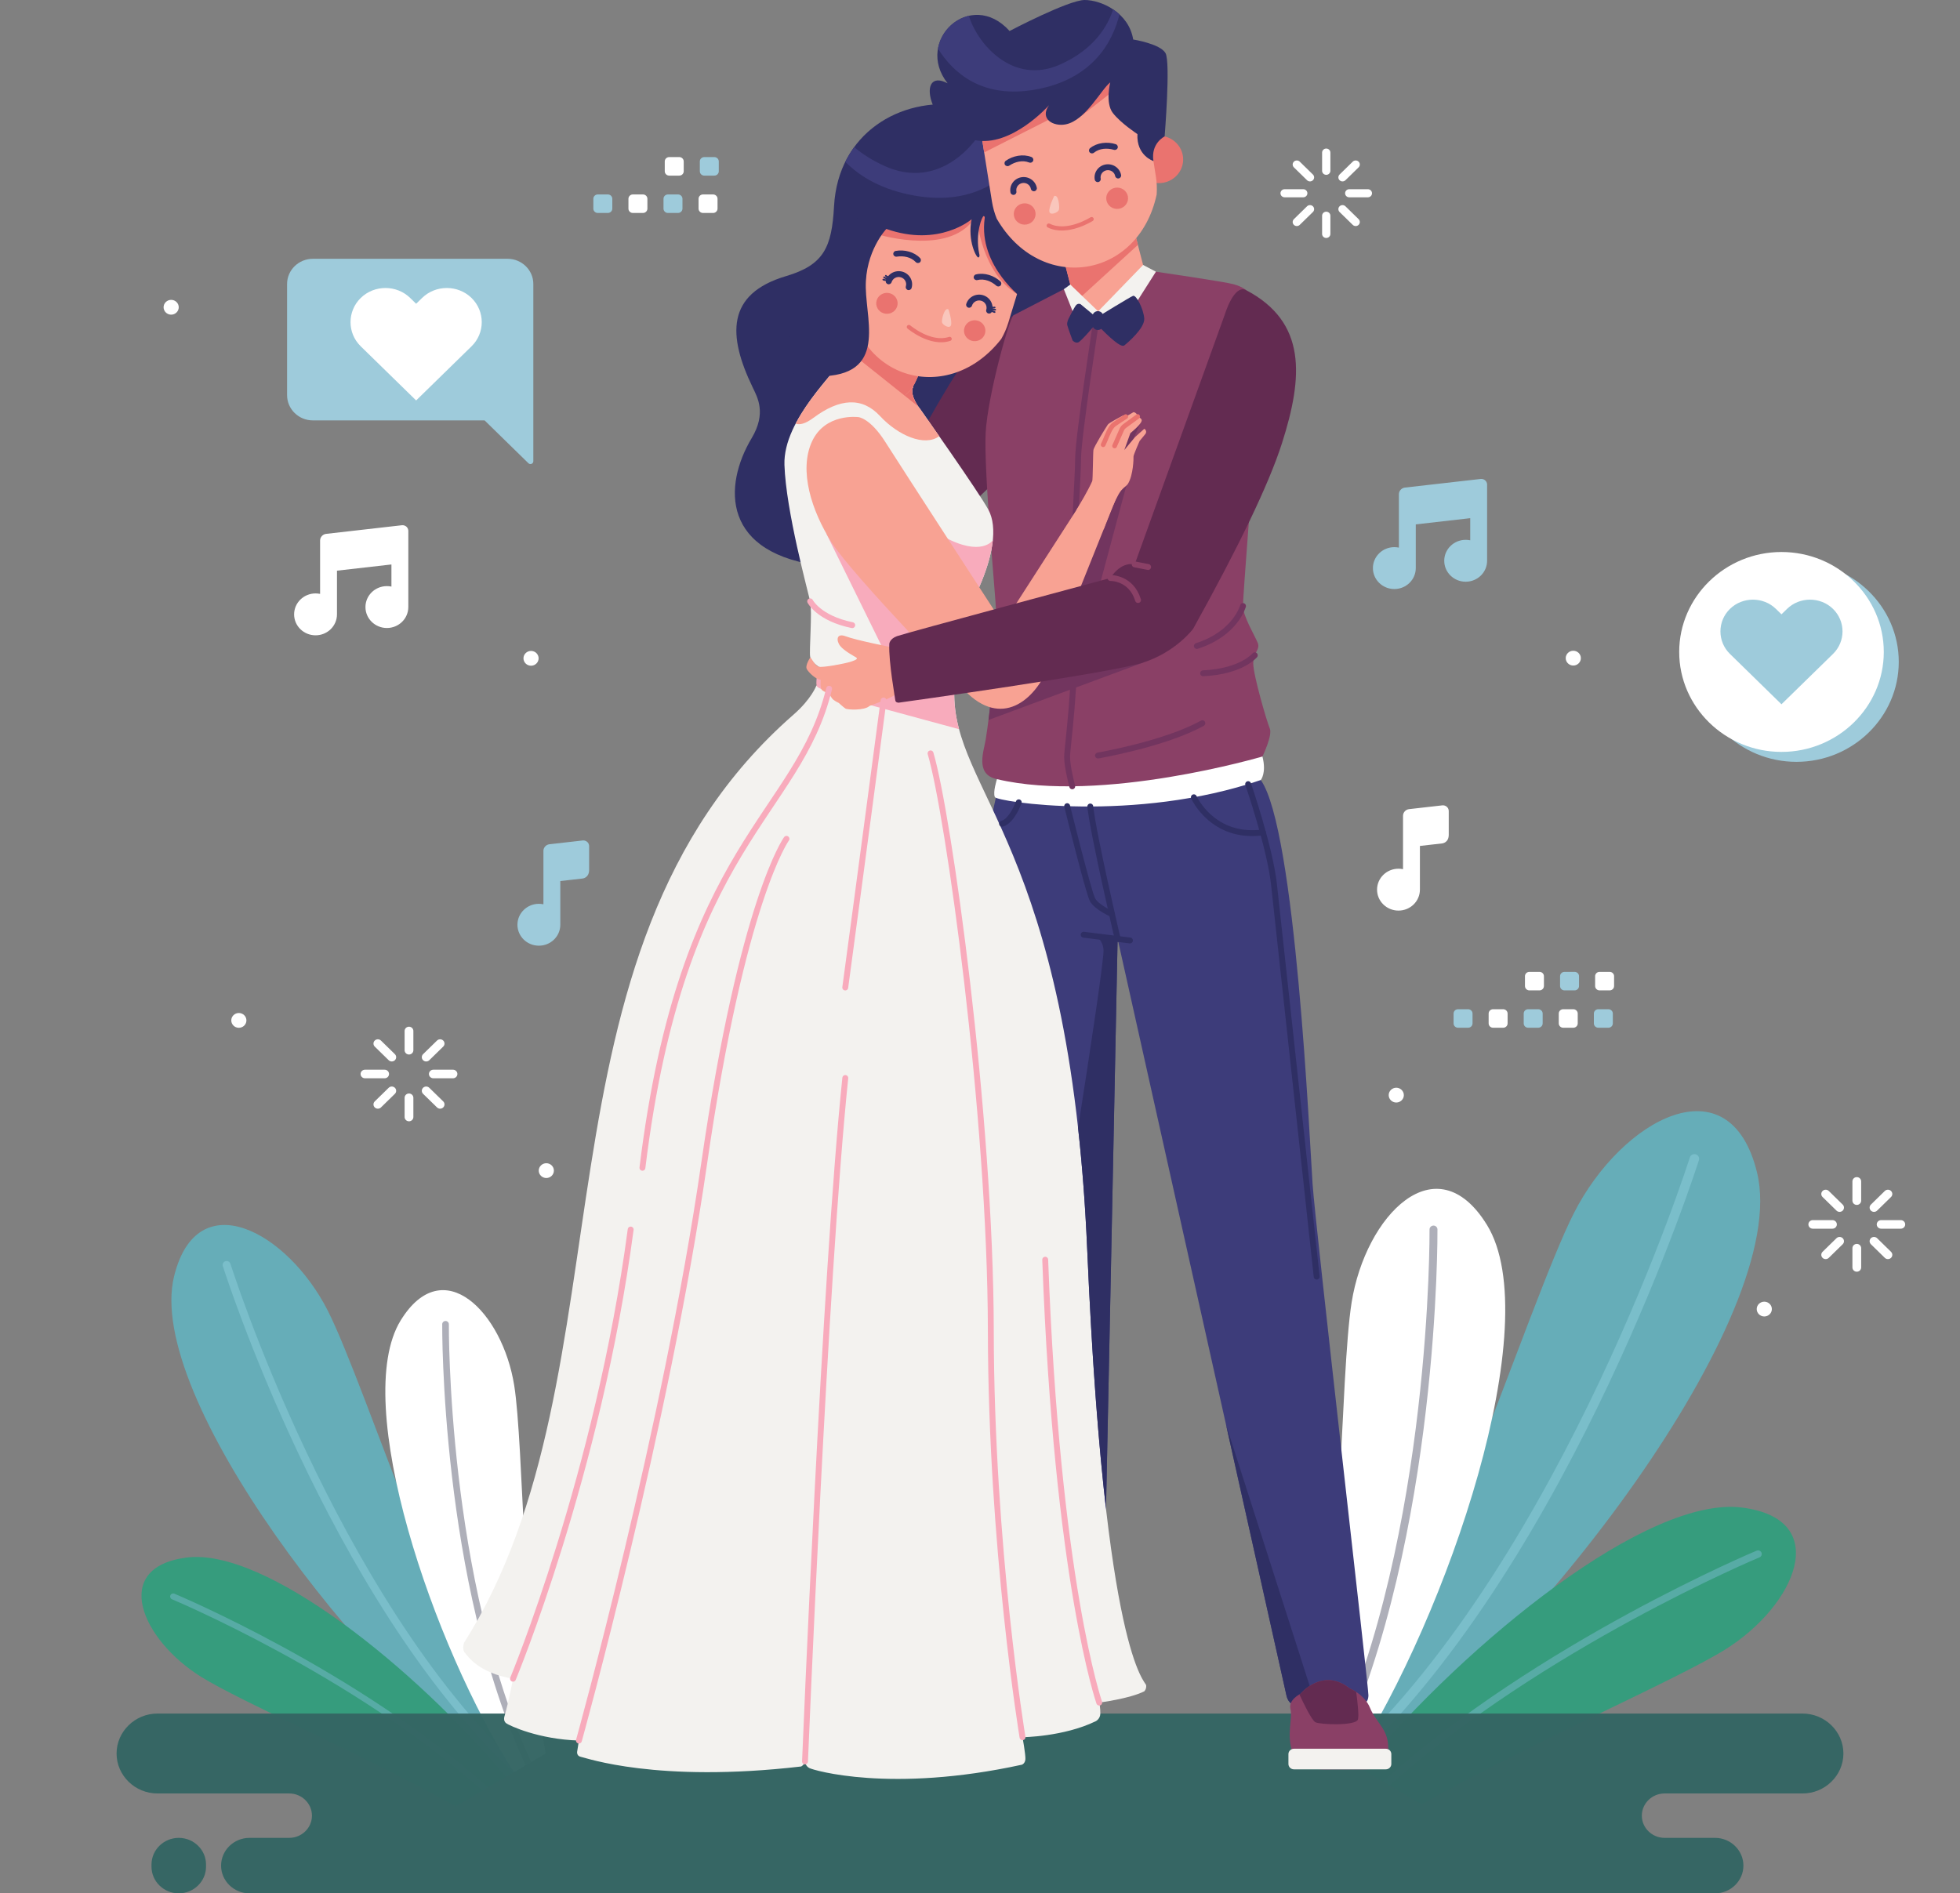 <svg width="207" height="200" viewBox="0 0 207 200" fill="none" xmlns="http://www.w3.org/2000/svg">
<rect x="0" y="0" width="207" height="200" fill="#808080" stroke="none"/>
<g clip-path="url(#clip0_3913_1022)">
<path fill-rule="evenodd" clip-rule="evenodd" d="M185.563 123.846C182.671 112.015 171.295 118.19 166.232 128.126C161.431 137.549 150.363 173.055 140.902 185.165L143.938 186.951C161.611 174.682 189.266 138.992 185.563 123.846Z" fill="#66ADB8"/>
<path fill-rule="evenodd" clip-rule="evenodd" d="M142.823 186.295C166.204 164.321 179.381 122.688 179.426 122.547C179.509 122.289 179.362 122.015 179.098 121.933C178.834 121.853 178.552 121.997 178.47 122.254C178.424 122.396 165.234 164.077 141.945 185.778L142.823 186.295Z" fill="#7ABECA"/>
<path fill-rule="evenodd" clip-rule="evenodd" d="M157.039 129.387C151.676 120.679 144.212 128.406 142.749 137.571C141.536 145.168 141.663 169.821 138.773 183.911L142.776 186.266C152.982 170.448 163.37 139.668 157.039 129.387Z" fill="white"/>
<path fill-rule="evenodd" clip-rule="evenodd" d="M141.313 185.405C152.053 162.208 151.814 129.986 151.813 129.87C151.813 129.644 151.625 129.461 151.394 129.461C151.162 129.462 150.976 129.647 150.976 129.872C150.976 129.989 151.215 162.003 140.602 184.988L141.313 185.405Z" fill="#AEAFB9"/>
<path fill-rule="evenodd" clip-rule="evenodd" d="M183.984 159.248C193.623 160.479 189.642 169.617 182.157 174.271C177.093 177.419 161.732 184.072 150.131 190.594L143.777 186.856C155.078 173.314 174.022 157.975 183.984 159.248Z" fill="#369C7D"/>
<path fill-rule="evenodd" clip-rule="evenodd" d="M146.047 188.191C162.525 173.423 185.425 163.841 185.517 163.803C185.715 163.719 185.946 163.808 186.032 164.003C186.117 164.196 186.026 164.421 185.828 164.505C185.737 164.543 163.076 174.025 146.737 188.598L146.047 188.191Z" fill="#57ABA5"/>
<path fill-rule="evenodd" clip-rule="evenodd" d="M18.384 134.826C20.811 124.901 30.355 130.081 34.603 138.418C38.63 146.323 47.915 176.111 55.853 186.27L53.306 187.769C38.479 177.475 15.278 147.533 18.384 134.826Z" fill="#66ADB8"/>
<path fill-rule="evenodd" clip-rule="evenodd" d="M54.242 187.219C34.628 168.784 23.573 133.857 23.535 133.738C23.465 133.522 23.589 133.291 23.811 133.223C24.032 133.155 24.268 133.276 24.337 133.492C24.375 133.611 35.441 168.579 54.979 186.785L54.242 187.219Z" fill="#7ABECA"/>
<path fill-rule="evenodd" clip-rule="evenodd" d="M42.317 139.477C46.816 132.17 53.079 138.653 54.306 146.343C55.324 152.715 55.217 173.397 57.642 185.219L54.284 187.194C45.722 173.924 37.006 148.102 42.317 139.477Z" fill="white"/>
<path fill-rule="evenodd" clip-rule="evenodd" d="M55.513 186.473C46.503 167.011 46.703 139.979 46.703 139.881C46.704 139.691 46.862 139.537 47.056 139.538C47.25 139.539 47.407 139.693 47.406 139.883C47.406 139.98 47.206 166.839 56.11 186.122L55.513 186.473Z" fill="#AEAFB9"/>
<path fill-rule="evenodd" clip-rule="evenodd" d="M19.712 164.528C11.626 165.561 14.965 173.227 21.245 177.131C25.493 179.772 38.38 185.355 48.113 190.825L53.444 187.69C43.962 176.328 28.07 163.46 19.712 164.528Z" fill="#369C7D"/>
<path fill-rule="evenodd" clip-rule="evenodd" d="M51.541 188.809C37.717 176.419 18.504 168.381 18.427 168.349C18.261 168.278 18.068 168.353 17.996 168.515C17.924 168.678 18 168.867 18.166 168.937C18.243 168.97 37.254 176.925 50.962 189.149L51.541 188.809Z" fill="#57ABA5"/>
<path fill-rule="evenodd" clip-rule="evenodd" d="M18.88 200C20.464 200 21.759 198.734 21.759 197.186V196.951C21.759 195.404 20.463 194.138 18.88 194.138C17.297 194.138 16.001 195.404 16.001 196.951V197.186C16.001 198.734 17.296 200 18.88 200ZM16.631 181.007H190.367C192.741 181.007 194.686 182.906 194.686 185.228C194.686 187.548 192.742 189.448 190.367 189.448H175.796C174.477 189.448 173.397 190.504 173.397 191.793C173.397 193.082 174.477 194.138 175.796 194.138H181.127C182.776 194.138 184.126 195.458 184.126 197.069C184.126 198.68 182.777 200 181.127 200H26.348C24.698 200 23.349 198.681 23.349 197.069C23.349 195.457 24.699 194.138 26.348 194.138H30.547C31.866 194.138 32.946 193.082 32.946 191.793C32.946 190.503 31.866 189.448 30.547 189.448H16.631C14.256 189.448 12.312 187.549 12.312 185.228C12.312 182.906 14.257 181.007 16.631 181.007Z" fill="#356664" fill-opacity="0.974"/>
<path fill-rule="evenodd" clip-rule="evenodd" d="M88.085 21.782C87.847 26.12 87.02 27.981 83.022 29.165C76.666 31.048 76.863 35.474 79.492 40.92C80.009 41.992 80.957 43.652 79.384 46.285C76.388 51.302 76.127 58.607 87.15 59.82C98.173 61.035 98.018 50.413 98.018 50.413L98.561 48.061C98.561 48.061 105.936 45.634 103.063 37.061C100.191 28.488 104.538 33.723 104.538 33.723L105.535 36.065C105.535 36.065 114.322 34.006 114.32 28.943C114.308 6.409 88.931 6.354 88.085 21.782Z" fill="#2F2F64"/>
<path fill-rule="evenodd" clip-rule="evenodd" d="M107.051 33.291C107.051 33.291 103.023 36.498 101.101 39.302C99.179 42.106 94.211 51.361 94.211 51.361L95.686 56.444L98.558 57.127L105.699 50.299L107.051 33.291Z" fill="#632B51"/>
<path fill-rule="evenodd" clip-rule="evenodd" d="M105.177 84.27C105.177 84.27 103.496 91.196 103.496 97.568C103.496 103.941 108.775 179.352 108.775 179.352C108.775 179.352 108.795 180.016 109.358 180.016C109.92 180.016 113.821 180.149 115.897 180.016C115.897 180.016 116.286 179.864 116.363 179.314C116.44 178.764 118.033 99.162 118.033 99.162L135.887 179.2C135.887 179.2 136.101 179.996 136.586 179.996C137.071 179.996 143.902 179.996 143.902 179.996C143.902 179.996 144.504 179.978 144.523 179.086C144.543 178.195 138.934 129.621 138.624 125.069C138.313 120.518 136.838 87.518 133.151 82.396C129.463 77.274 105.177 84.27 105.177 84.27Z" fill="#3D3C7A"/>
<path fill-rule="evenodd" clip-rule="evenodd" d="M129.488 150.505L135.889 179.2C135.889 179.2 136.103 179.996 136.588 179.996H138.929L129.488 150.505Z" fill="#2F2F64"/>
<path fill-rule="evenodd" clip-rule="evenodd" d="M105.291 82.304C105.291 82.304 104.837 83.704 105.07 84.198C105.304 84.691 119.877 86.948 133.152 82.396C133.152 82.396 133.779 81.673 133.329 79.911C132.88 78.147 112.775 78.375 112.775 78.375L105.291 82.304Z" fill="white"/>
<path fill-rule="evenodd" clip-rule="evenodd" d="M105.291 82.303C116.349 84.924 133.329 79.911 133.329 79.911C133.329 79.911 134.416 77.672 134.105 76.952C133.794 76.231 132.358 71.3 132.358 70.086C132.358 68.872 133.134 68.644 132.824 67.886C132.513 67.126 131.272 65.079 131.272 64.016C131.272 62.954 132.358 49.147 132.358 49.147C127.546 43.077 131.583 30.636 131.583 30.636C131.583 30.636 131.234 30.294 130.301 30.028C129.37 29.762 122.077 28.7 122.077 28.7L112.354 30.55C112.354 30.55 107.478 33.064 107.052 33.291C106.625 33.518 104.334 41.712 104.102 45.657C103.869 49.602 105.187 63.486 105.187 64.396C105.187 65.307 104.334 66.141 104.489 66.597C104.644 67.051 104.955 67.507 105.11 68.038C105.265 68.569 104.569 75.256 104.101 78.128C103.902 79.353 102.993 81.725 105.16 82.272C105.202 82.282 105.246 82.293 105.291 82.303Z" fill="#8A4066"/>
<path fill-rule="evenodd" clip-rule="evenodd" d="M104.943 71.145C104.802 72.668 104.599 74.498 104.398 76.051L120.731 69.989L121.329 66.152L105.725 68.352L104.943 71.145Z" fill="#72355F"/>
<path fill-rule="evenodd" clip-rule="evenodd" d="M118.636 45.062L120.437 44.725L119.451 46.902L118.96 51.294L115.9 62.701L111.863 64.598L118.636 45.062Z" fill="#72355F"/>
<path fill-rule="evenodd" clip-rule="evenodd" d="M86.213 72.436C86.213 72.436 85.696 73.838 83.805 75.489C54.921 100.725 67.169 144.882 49.005 173.536C49.005 173.536 48.774 174.221 49.082 174.571C49.39 174.921 50.503 176.714 54.181 177.327C54.181 177.327 53.758 179.631 53.279 181.295C53.279 181.295 53.108 181.784 53.469 182.037C53.83 182.29 56.87 183.726 61.142 183.858L60.953 185.036C60.953 185.036 60.877 185.501 61.366 185.585C61.855 185.668 69.355 188.372 84.611 186.598C84.611 186.598 84.925 186.456 85.019 186.065C85.019 186.065 85.038 186.533 85.471 186.762C85.904 186.992 94.056 189.438 107.93 186.408C107.93 186.408 108.266 186.291 108.295 185.824C108.324 185.357 107.991 183.506 107.991 183.506C107.991 183.506 112.344 183.466 115.738 181.809C115.738 181.809 116.2 181.572 116.21 181.006C116.222 180.44 116.094 179.846 116.094 179.846C116.094 179.846 119.293 179.442 120.847 178.659C120.847 178.659 121.095 178.442 121.05 178.023C121.006 177.604 116.678 174.97 114.825 132.006C112.973 89.042 100.506 83.699 100.785 72.948L100.025 71.788L87.941 71.703L86.213 72.436Z" fill="#F3F2EF"/>
<path fill-rule="evenodd" clip-rule="evenodd" d="M101.287 77.026C100.932 75.695 100.746 74.369 100.782 72.948L100.022 71.788L93.42 71.742L91.133 74.269L101.287 77.026Z" fill="#F8ABBC"/>
<path fill-rule="evenodd" clip-rule="evenodd" d="M86.457 70.425C86.457 70.425 86.127 71.867 86.244 72.436C86.36 73.004 91.716 74.37 96.025 74.219C100.333 74.067 100.158 73.441 100.216 73.175C100.275 72.91 100.236 71.335 100.236 71.335L86.457 70.425Z" fill="#F8ABBC"/>
<path fill-rule="evenodd" clip-rule="evenodd" d="M89.199 37.603C88.463 39.206 82.692 44.251 82.847 49.107C83.002 53.962 85.331 62.459 85.563 63.521C85.797 64.583 85.447 68.794 85.563 69.363C85.68 69.931 86.456 70.425 86.456 70.425C92.977 72.473 100.235 71.335 100.235 71.335C100.235 71.335 100.817 70.994 100.778 70.16C100.74 69.325 101.089 66.972 103.03 62.876C104.971 58.779 105.359 55.669 104.396 53.86C103.433 52.051 97.169 43.189 97.169 43.189C97.169 43.189 96.011 41.8 96.439 40.87L89.199 37.603Z" fill="#F3F2EF"/>
<path fill-rule="evenodd" clip-rule="evenodd" d="M102.955 63.035L103.03 62.877C104.097 60.622 104.695 58.666 104.857 57.062C104.85 57.073 103.676 58.88 99.652 56.687C95.615 54.487 90.084 56.744 90.084 56.744L87.258 56.341L94.018 70.084C94.018 70.084 99.866 68.124 99.866 67.669C99.866 67.463 101.34 65.321 102.955 63.035Z" fill="#F8ABBC"/>
<path fill-rule="evenodd" clip-rule="evenodd" d="M89.199 37.603C88.686 38.721 85.725 41.512 84.031 44.745C84.428 44.903 85.022 44.796 85.912 44.134C88.668 42.085 91.035 41.896 92.937 43.944C94.839 45.993 97.65 47.223 99.194 46.077C98.046 44.429 97.169 43.188 97.169 43.188C97.169 43.188 96.011 41.8 96.439 40.87L89.199 37.603Z" fill="#F8A293"/>
<path fill-rule="evenodd" clip-rule="evenodd" d="M96.985 42.944C96.677 42.505 96.12 41.562 96.438 40.87L91.707 38.736L96.985 42.944Z" fill="#EA736F"/>
<path d="M115.804 33.681C115.804 33.681 113.863 46.199 113.863 48.4C113.863 50.599 113.242 57.731 113.475 65.013C113.708 72.297 112.699 78.898 112.699 79.959C112.699 81.022 113.242 83.06 113.242 83.06" stroke="#72355F" stroke-width="0.622" stroke-miterlimit="2.613" stroke-linecap="round" stroke-linejoin="round"/>
<path fill-rule="evenodd" clip-rule="evenodd" d="M113.684 53.87C114.151 53.077 114.87 51.894 115.354 50.818C115.42 50.672 115.429 47.881 115.48 47.532C115.529 47.183 116.872 45.028 117.01 44.838C117.15 44.647 118.481 43.965 118.584 43.898C118.685 43.83 118.891 44.011 118.891 44.011C118.891 44.011 119.646 43.584 119.694 43.546C119.74 43.509 120.103 43.618 120.146 43.998C120.146 43.998 120.492 44.142 120.568 44.331C120.644 44.521 120.389 44.908 119.379 45.761L118.739 47.54C118.739 47.54 119.789 46.261 119.889 46.156C119.988 46.051 120.786 45.367 120.834 45.31C120.884 45.254 121.196 45.565 120.96 45.849C120.724 46.133 120.352 46.588 120.352 46.588C120.352 46.588 119.699 48.075 119.712 48.222C119.725 48.37 119.701 50.198 119.111 51.127C118.997 51.305 118.652 51.516 118.411 51.807C117.715 52.65 116.559 55.918 116.559 55.918L113.684 53.87Z" fill="#F8A293"/>
<path d="M118.893 44.01C118.893 44.01 117.807 44.715 117.65 44.835C117.568 44.899 117.463 45.005 117.349 45.175C117.016 45.672 116.79 46.412 116.508 46.976" stroke="#EA736F" stroke-width="0.498" stroke-miterlimit="2.613" stroke-linecap="round" stroke-linejoin="round"/>
<path d="M120.148 43.998L118.82 44.969C118.82 44.969 118.587 45.136 118.501 45.315C118.414 45.494 117.715 47.106 117.715 47.106" stroke="#EA736F" stroke-width="0.498" stroke-miterlimit="2.613" stroke-linecap="round" stroke-linejoin="round"/>
<path fill-rule="evenodd" clip-rule="evenodd" d="M101.902 72.963C101.902 72.963 90.025 60.749 87.851 57.335C85.678 53.921 84.358 49.673 85.756 46.638C87.153 43.603 90.646 44.059 90.646 44.059C90.646 44.059 91.888 44.134 93.518 46.714C95.148 49.293 105.938 65.908 105.938 65.908L115.255 51.427L117.958 52.428L110.809 70.267C109.281 74.081 105.729 76.915 101.902 72.963Z" fill="#F8A293"/>
<path fill-rule="evenodd" clip-rule="evenodd" d="M97.573 28.89C95.573 28.012 93.202 28.894 92.304 30.849L89.406 37.157C88.508 39.112 89.41 41.43 91.41 42.307C93.411 43.185 95.782 42.304 96.68 40.348L99.578 34.04C100.476 32.085 99.574 29.767 97.573 28.89Z" fill="#F8A293"/>
<path fill-rule="evenodd" clip-rule="evenodd" d="M91.069 33.536L89.492 36.969L95.537 41.79C96.016 41.417 96.413 40.93 96.68 40.349L99.332 34.574C96.503 33.528 92.317 32.243 92.317 32.243L91.069 33.536Z" fill="#EA736F"/>
<path fill-rule="evenodd" clip-rule="evenodd" d="M114.183 18.618C112.058 19.144 110.759 21.274 111.298 23.351L113.035 30.055C113.572 32.132 115.752 33.401 117.878 32.875C120.003 32.349 121.302 30.219 120.764 28.142L119.027 21.438C118.488 19.361 116.309 18.091 114.183 18.618Z" fill="#F8A293"/>
<path fill-rule="evenodd" clip-rule="evenodd" d="M111.66 24.745L113.037 30.055C113.192 30.656 113.486 31.189 113.875 31.631L120.177 25.868L119.935 24.934L113.028 23.638C113.028 23.638 112.43 24.118 111.66 24.745Z" fill="#EA736F"/>
<path fill-rule="evenodd" clip-rule="evenodd" d="M102.944 16.303C98.411 14.98 93.594 17.523 92.241 21.953L90.436 27.859L90.003 29.28C89.817 29.887 89.706 30.5 89.664 31.11C90.307 40.076 100.178 42.956 105.745 35.802C106.051 35.271 106.303 34.698 106.489 34.09L106.923 32.669L108.727 26.763C110.081 22.333 107.479 17.626 102.944 16.303Z" fill="#F8A293"/>
<path fill-rule="evenodd" clip-rule="evenodd" d="M107.414 31.057L108.726 26.763C108.788 26.56 108.842 26.356 108.887 26.152C107.405 23.796 105.4 20.991 104.702 20.921C103.55 20.805 95.399 20.312 94.661 20.502C93.924 20.691 92.41 24.675 92.41 24.675C92.41 24.675 99.57 26.98 102.55 23.533L103.2 23.309C103.2 23.309 103.71 28.828 107.414 31.057Z" fill="#EA736F"/>
<path fill-rule="evenodd" clip-rule="evenodd" d="M103.284 33.882C102.689 33.696 102.052 34.018 101.863 34.599C101.672 35.18 102.001 35.803 102.596 35.989C103.191 36.174 103.827 35.853 104.017 35.271C104.207 34.69 103.879 34.068 103.284 33.882Z" fill="#EA736F"/>
<path fill-rule="evenodd" clip-rule="evenodd" d="M94.015 30.989C93.419 30.804 92.783 31.124 92.593 31.706C92.403 32.288 92.731 32.909 93.326 33.096C93.921 33.281 94.558 32.96 94.748 32.379C94.938 31.797 94.61 31.175 94.015 30.989Z" fill="#EA736F"/>
<path fill-rule="evenodd" clip-rule="evenodd" d="M94.709 27.111C94.538 27.14 94.375 27.028 94.345 26.862C94.315 26.695 94.429 26.535 94.599 26.506C95.497 26.341 96.552 26.599 97.178 27.27C97.295 27.394 97.286 27.59 97.159 27.704C97.031 27.818 96.831 27.81 96.714 27.685C96.21 27.146 95.418 27.002 94.709 27.111Z" fill="#2F2F64"/>
<path fill-rule="evenodd" clip-rule="evenodd" d="M104.161 32.727C104.221 32.531 104.199 32.321 104.099 32.141C104 31.961 103.832 31.828 103.632 31.769C103.431 31.711 103.217 31.733 103.033 31.83C102.849 31.927 102.712 32.09 102.652 32.287C102.603 32.45 102.427 32.542 102.26 32.494C102.094 32.446 101.999 32.274 102.048 32.11C102.156 31.758 102.402 31.463 102.734 31.288C103.065 31.113 103.451 31.074 103.812 31.179C104.174 31.285 104.475 31.524 104.654 31.848C104.746 32.015 104.802 32.196 104.819 32.38C104.856 32.4 104.93 32.428 105.014 32.398C105.06 32.381 105.112 32.405 105.129 32.45C105.148 32.496 105.124 32.546 105.077 32.563C104.982 32.599 104.893 32.59 104.823 32.57V32.577C104.891 32.614 104.984 32.643 105.095 32.626C105.144 32.62 105.19 32.653 105.197 32.7C105.205 32.749 105.171 32.793 105.121 32.801C104.998 32.819 104.889 32.796 104.8 32.76V32.762C104.866 32.814 104.953 32.859 105.06 32.877C105.109 32.885 105.142 32.931 105.133 32.979C105.125 33.027 105.078 33.059 105.029 33.051C104.918 33.032 104.827 32.992 104.75 32.943C104.685 33.081 104.525 33.155 104.373 33.11C104.206 33.061 104.111 32.889 104.161 32.727Z" fill="#2F2F64"/>
<path fill-rule="evenodd" clip-rule="evenodd" d="M108.109 31.636C108.109 31.636 103.295 28.147 103.994 23.063C103.994 23.063 104.043 22.846 103.887 22.827C103.732 22.807 102.977 24.635 103.412 26.781C103.412 26.781 103.528 27.122 103.334 27.198C103.14 27.274 102.15 25.434 102.616 23.159C102.616 23.159 99.179 26.148 93.61 24.183C93.61 24.183 91.36 26.535 91.437 30.404C91.514 34.274 93.766 40.116 85.693 39.736C77.62 39.357 87.555 31.012 87.555 31.012C87.555 31.012 92.679 17.204 93.222 16.901C93.766 16.597 101.206 14.136 101.206 14.136L106.497 15.99L110.922 23.197L108.109 31.636Z" fill="#2F2F64"/>
<path fill-rule="evenodd" clip-rule="evenodd" d="M105.224 30.179C104.69 29.707 103.947 29.403 103.224 29.583C103.056 29.625 102.884 29.525 102.842 29.361C102.799 29.198 102.901 29.03 103.068 28.988C103.968 28.763 104.995 29.112 105.653 29.73C105.779 29.847 105.786 30.041 105.667 30.165C105.548 30.288 105.35 30.294 105.224 30.179Z" fill="#2F2F64"/>
<path fill-rule="evenodd" clip-rule="evenodd" d="M108.554 15.608C108.433 14.925 108.171 14.286 107.803 13.722C106.797 12.971 105.721 12.381 104.611 11.944C103.369 15.375 99.111 20.076 93.476 17.557C92.153 16.965 91.081 16.274 90.212 15.54C89.861 16.02 89.547 16.537 89.273 17.089C90.871 18.706 93.19 20.061 96.557 20.657C103.094 21.814 106.676 18.601 108.554 15.608Z" fill="#3D3C7A"/>
<path fill-rule="evenodd" clip-rule="evenodd" d="M94.161 29.809C94.221 29.613 94.357 29.45 94.541 29.352C94.725 29.255 94.94 29.234 95.14 29.292C95.341 29.351 95.508 29.484 95.608 29.664C95.707 29.844 95.729 30.054 95.669 30.25C95.619 30.412 95.715 30.584 95.881 30.633C96.048 30.681 96.224 30.589 96.274 30.425C96.381 30.073 96.341 29.695 96.162 29.371C95.984 29.046 95.682 28.807 95.321 28.702C94.96 28.596 94.572 28.636 94.241 28.81C94.071 28.9 93.923 29.022 93.805 29.167C93.763 29.164 93.685 29.148 93.632 29.078C93.603 29.038 93.546 29.03 93.506 29.059C93.466 29.087 93.457 29.143 93.487 29.182C93.547 29.262 93.626 29.303 93.695 29.323L93.692 29.329C93.614 29.323 93.52 29.298 93.436 29.225C93.4 29.193 93.342 29.197 93.309 29.232C93.275 29.268 93.279 29.324 93.316 29.356C93.409 29.438 93.514 29.478 93.607 29.494L93.607 29.496C93.522 29.504 93.425 29.495 93.326 29.453C93.28 29.434 93.226 29.454 93.207 29.499C93.187 29.544 93.208 29.596 93.254 29.615C93.356 29.659 93.456 29.675 93.547 29.675C93.523 29.825 93.616 29.972 93.769 30.017C93.935 30.065 94.111 29.973 94.161 29.809Z" fill="#2F2F64"/>
<path fill-rule="evenodd" clip-rule="evenodd" d="M100.179 32.696C100.179 32.696 100.568 33.896 100.442 34.339C100.316 34.782 99.561 34.339 99.49 34.055C99.419 33.77 99.763 32.375 100.179 32.696Z" fill="#F9C6BC"/>
<path fill-rule="evenodd" clip-rule="evenodd" d="M95.843 34.704C95.749 34.625 95.739 34.487 95.82 34.395C95.901 34.304 96.043 34.294 96.136 34.373C96.143 34.378 98.317 36.225 100.222 35.588C100.339 35.548 100.467 35.61 100.506 35.724C100.546 35.839 100.483 35.962 100.366 36.002C98.217 36.721 95.85 34.71 95.843 34.704Z" fill="#EA736F"/>
<path fill-rule="evenodd" clip-rule="evenodd" d="M122.341 14.342C122.405 14.341 122.469 14.341 122.532 14.345H122.534C123.698 14.405 124.708 15.242 124.917 16.414C125.159 17.774 124.227 19.07 122.835 19.306C121.442 19.543 120.117 18.633 119.874 17.272C119.734 16.481 119.989 15.712 120.502 15.161C120.553 15.9 120.814 16.786 121.782 16.732L121.528 15.311C121.426 14.736 121.934 14.387 122.341 14.342Z" fill="#EA736F"/>
<path fill-rule="evenodd" clip-rule="evenodd" d="M110.86 3.803C115.622 3.083 120.121 6.302 120.858 10.956L121.84 17.16L122.076 18.652C122.178 19.291 122.201 19.925 122.158 20.545C120.237 29.504 109.867 31.072 105.266 23.098C105.032 22.521 104.86 21.909 104.759 21.27L104.522 19.777L103.541 13.574C102.804 8.92 106.097 4.523 110.86 3.803Z" fill="#F8A293"/>
<path fill-rule="evenodd" clip-rule="evenodd" d="M111.849 3.71C113.923 3.628 115.899 4.278 117.477 5.443L118.224 10.184L117.525 9.653L114.178 12.26L110.702 12.675L103.941 16.102L103.541 13.573C103.147 11.092 103.901 8.681 105.414 6.865C107.606 5.777 109.898 4.657 111.849 3.71Z" fill="#EA736F"/>
<path fill-rule="evenodd" clip-rule="evenodd" d="M108.021 21.495C108.648 21.388 109.245 21.798 109.354 22.411C109.463 23.024 109.043 23.607 108.417 23.713C107.79 23.821 107.194 23.411 107.084 22.798C106.975 22.185 107.394 21.602 108.021 21.495Z" fill="#EA736F"/>
<path fill-rule="evenodd" clip-rule="evenodd" d="M117.787 19.832C118.414 19.726 119.01 20.136 119.12 20.749C119.229 21.362 118.809 21.945 118.183 22.051C117.556 22.159 116.958 21.748 116.849 21.136C116.74 20.523 117.159 19.94 117.787 19.832Z" fill="#EA736F"/>
<path fill-rule="evenodd" clip-rule="evenodd" d="M117.638 15.826C117.805 15.878 117.987 15.788 118.04 15.624C118.094 15.459 118.001 15.282 117.834 15.23C116.951 14.942 115.851 15.059 115.123 15.651C114.988 15.761 114.969 15.959 115.081 16.091C115.194 16.224 115.397 16.242 115.532 16.133C116.117 15.657 116.937 15.62 117.638 15.826Z" fill="#2F2F64"/>
<path fill-rule="evenodd" clip-rule="evenodd" d="M106.59 17.496C107.196 17.091 107.989 16.885 108.694 17.166C108.857 17.231 109.045 17.153 109.111 16.993C109.177 16.834 109.098 16.651 108.934 16.586C108.058 16.237 106.973 16.449 106.221 16.984C106.077 17.084 106.043 17.28 106.145 17.421C106.247 17.562 106.448 17.594 106.59 17.496Z" fill="#2F2F64"/>
<path fill-rule="evenodd" clip-rule="evenodd" d="M111.325 20.721C111.325 20.721 110.761 21.877 110.825 22.342C110.89 22.805 111.715 22.462 111.827 22.184C111.94 21.906 111.79 20.452 111.325 20.721Z" fill="#F9C6BC"/>
<path fill-rule="evenodd" clip-rule="evenodd" d="M115.41 23.334C115.515 23.266 115.546 23.128 115.477 23.024C115.408 22.922 115.267 22.892 115.161 22.96C115.154 22.964 112.698 24.533 110.865 23.631C110.753 23.576 110.616 23.62 110.56 23.73C110.503 23.84 110.548 23.974 110.661 24.029C112.728 25.046 115.403 23.339 115.41 23.334Z" fill="#EA736F"/>
<path fill-rule="evenodd" clip-rule="evenodd" d="M116.246 18.87C116.278 19.038 116.163 19.2 115.99 19.231C115.818 19.262 115.653 19.15 115.621 18.982C115.553 18.62 115.635 18.25 115.849 17.948C116.062 17.646 116.387 17.441 116.757 17.374C117.126 17.309 117.506 17.388 117.814 17.597C118.123 17.805 118.333 18.124 118.402 18.485C118.433 18.654 118.318 18.816 118.145 18.847C117.973 18.878 117.807 18.765 117.776 18.596C117.739 18.398 117.623 18.223 117.453 18.108C117.283 17.993 117.075 17.95 116.871 17.986C116.669 18.022 116.489 18.135 116.371 18.301C116.254 18.467 116.209 18.671 116.246 18.87Z" fill="#2F2F64"/>
<path fill-rule="evenodd" clip-rule="evenodd" d="M107.344 20.22C107.375 20.389 107.261 20.551 107.088 20.582C106.916 20.613 106.75 20.5 106.719 20.332C106.651 19.971 106.732 19.601 106.946 19.298C107.16 18.997 107.486 18.791 107.855 18.725C108.225 18.659 108.604 18.739 108.913 18.948C109.222 19.157 109.432 19.475 109.499 19.836C109.531 20.004 109.417 20.167 109.244 20.197C109.071 20.228 108.905 20.116 108.874 19.947C108.837 19.749 108.721 19.574 108.551 19.459C108.381 19.344 108.173 19.3 107.969 19.336C107.766 19.373 107.587 19.485 107.469 19.651C107.352 19.818 107.307 20.022 107.344 20.22Z" fill="#2F2F64"/>
<path fill-rule="evenodd" clip-rule="evenodd" d="M120.725 27.987L122.08 28.7L118.562 34.236C118.562 34.236 118.426 34.444 118.174 34.415C117.921 34.387 115.98 32.886 115.98 32.886L120.725 27.987Z" fill="#F3F2EF"/>
<path fill-rule="evenodd" clip-rule="evenodd" d="M115.979 32.886L113.035 30.055L112.355 30.55L113.786 34.134C113.786 34.134 113.912 34.353 114.204 34.239C114.495 34.125 115.979 32.886 115.979 32.886Z" fill="#F3F2EF"/>
<path fill-rule="evenodd" clip-rule="evenodd" d="M121.818 17.015C121.818 17.015 120.01 16.444 120.127 14.167C120.127 14.167 118.341 12.992 117.526 11.929C116.711 10.867 117.254 8.705 117.254 8.705C116.275 9.47 114.669 12.714 112.555 13.136C111.234 13.4 109.76 12.55 110.791 11.114C110.791 11.114 106.793 15.629 102.912 14.793C98.038 13.746 96.669 7 100.078 8.8C96.521 4.283 102.509 -1.297 106.625 3.275C106.625 3.275 112.847 0 114.555 0C116.263 0 119.213 1.29 119.679 4.173C119.679 4.173 122.55 4.628 123.094 5.615C123.638 6.601 122.999 14.412 122.999 14.412C122.999 14.412 121.518 15.121 121.818 17.015Z" fill="#2F2F64"/>
<path fill-rule="evenodd" clip-rule="evenodd" d="M99.059 5.139C99.36 3.434 100.69 2.041 102.325 1.669C103.222 4.623 106.964 9.049 111.974 6.809C115.54 5.214 116.98 2.78 117.562 0.992C117.794 1.147 118.018 1.322 118.229 1.516C117.524 4.397 115.437 8.384 109.335 9.464C103.736 10.455 100.667 7.703 99.059 5.139Z" fill="#3D3C7A"/>
<path fill-rule="evenodd" clip-rule="evenodd" d="M137.332 178.932C137.332 178.932 139.676 176.081 142.543 178.348C142.543 178.348 144.106 178.966 144.692 180.408C145.278 181.851 146.385 182.503 146.58 184.083C146.776 185.664 146.32 186.9 144.269 186.9C142.217 186.9 142.412 186.9 140.947 186.9C139.481 186.9 137.299 187.14 136.55 185.217C135.802 183.293 136.55 181.541 136.29 180.546C136.029 179.55 137.332 178.932 137.332 178.932Z" fill="#8A4066"/>
<path fill-rule="evenodd" clip-rule="evenodd" d="M137.331 178.931C137.331 178.931 139.676 176.08 142.542 178.347C142.542 178.347 142.843 178.466 143.23 178.721C143.398 179.971 143.534 181.302 143.41 181.642C143.161 182.321 139.459 182.176 138.938 181.933C138.548 181.752 137.66 179.907 137.234 178.983C137.295 178.948 137.331 178.931 137.331 178.931Z" fill="#632B51"/>
<path fill-rule="evenodd" clip-rule="evenodd" d="M146.363 186.899H136.651C136.334 186.899 136.074 186.644 136.074 186.335V185.288C136.074 184.977 136.334 184.724 136.651 184.724H146.363C146.681 184.724 146.941 184.977 146.941 185.288V186.335C146.941 186.644 146.681 186.899 146.363 186.899Z" fill="#F3F2EF"/>
<path fill-rule="evenodd" clip-rule="evenodd" d="M94.04 68.347C94.04 68.347 90.364 67.617 89.324 67.216C88.285 66.814 88.313 67.722 88.746 68.245C89.178 68.768 90.176 69.301 90.398 69.434C90.62 69.567 90.494 69.695 89.838 69.903C89.183 70.11 86.852 70.546 86.454 70.425C86.056 70.304 85.747 69.594 85.582 69.445C85.582 69.445 84.985 70.305 85.218 70.695C85.452 71.083 86.13 71.736 86.681 71.818C86.681 71.818 86.588 72.695 86.82 72.897C87.051 73.099 87.605 73.284 87.605 73.284C87.605 73.284 87.76 73.714 88.016 73.915C88.272 74.114 88.579 74.251 88.579 74.251C88.579 74.251 89.073 74.7 89.284 74.844C89.496 74.99 91.312 75.06 91.811 74.586C91.889 74.512 93.828 73.905 94.748 73.269C95.038 73.068 95.343 72.596 95.392 72.5C96.168 70.952 94.709 68.522 94.709 68.522L94.04 68.347Z" fill="#F8A293"/>
<path fill-rule="evenodd" clip-rule="evenodd" d="M131.583 30.636C138.024 34.019 137.642 39.79 135.385 46.84C133.982 51.223 130.734 57.908 126.009 66.424C126.009 66.424 124.224 68.851 120.731 69.989C117.237 71.128 94.906 74.226 94.906 74.226C94.906 74.226 94.576 74.226 94.557 73.98C94.537 73.733 93.842 69.967 93.92 68.032C93.92 68.032 93.92 67.5 94.735 67.198C95.55 66.894 117.275 61.056 117.275 61.056C117.275 61.056 118.285 59.312 119.837 59.615L129.385 33.137C129.385 33.137 130.324 30.035 131.583 30.636Z" fill="#632B51"/>
<path fill-rule="evenodd" clip-rule="evenodd" d="M116.122 33.358C116.122 33.358 119.323 31.387 119.66 31.252C119.997 31.118 120.767 32.625 120.846 33.637C120.925 34.649 119.083 36.222 118.734 36.492C118.384 36.761 117.09 35.565 115.977 34.398L116.122 33.358Z" fill="#2F2F64"/>
<path fill-rule="evenodd" clip-rule="evenodd" d="M115.588 33.349L114.116 32.126C114.116 32.126 113.839 31.999 113.637 32.247C113.434 32.494 112.867 33.64 112.867 33.64C112.867 33.64 112.648 34.042 112.716 34.343C112.786 34.643 113.281 35.968 113.281 35.968C113.281 35.968 113.549 36.276 113.867 36.17C114.184 36.065 115.625 34.337 115.625 34.337L115.588 33.349Z" fill="#2F2F64"/>
<path fill-rule="evenodd" clip-rule="evenodd" d="M115.947 32.867C116.263 32.867 116.52 33.118 116.52 33.425V34.298C116.52 34.606 116.263 34.858 115.947 34.858C115.633 34.858 115.375 34.606 115.375 34.298V33.425C115.375 33.118 115.633 32.867 115.947 32.867Z" fill="#2F2F64"/>
<path d="M115.148 85.192C115.459 88.129 118.035 99.162 118.035 99.162" stroke="#2F2F64" stroke-width="0.622" stroke-miterlimit="2.613" stroke-linecap="round" stroke-linejoin="round"/>
<path d="M112.707 85.155C112.707 85.155 114.953 94.242 115.381 95.038C115.808 95.835 117.437 96.556 117.437 96.556" stroke="#2F2F64" stroke-width="0.622" stroke-miterlimit="2.613" stroke-linecap="round" stroke-linejoin="round"/>
<path d="M107.591 84.751C107.591 84.751 106.9 86.712 105.832 87.016" stroke="#2F2F64" stroke-width="0.622" stroke-miterlimit="2.613" stroke-linecap="round" stroke-linejoin="round"/>
<path d="M126.086 84.218C126.086 84.218 128.072 88.647 133.389 87.927" stroke="#2F2F64" stroke-width="0.622" stroke-miterlimit="2.613" stroke-linecap="round" stroke-linejoin="round"/>
<path d="M131.82 82.829C131.82 82.829 134.127 89.52 134.555 93.465C134.981 97.41 139.057 134.851 139.057 134.851" stroke="#2F2F64" stroke-width="0.622" stroke-miterlimit="2.613" stroke-linecap="round" stroke-linejoin="round"/>
<path d="M119.336 99.344L114.445 98.737" stroke="#2F2F64" stroke-width="0.622" stroke-miterlimit="2.613" stroke-linecap="round" stroke-linejoin="round"/>
<path fill-rule="evenodd" clip-rule="evenodd" d="M116.544 100.33C116.614 101.263 115.089 111.285 113.859 119.149C114.288 123.018 114.62 127.284 114.823 132.006C115.341 144.01 116.052 152.865 116.808 159.404C117.297 135.989 118.014 100.156 118.034 99.182L115.832 98.908C116.179 99.214 116.494 99.669 116.544 100.33Z" fill="#2F2F64"/>
<path d="M131.275 64.016C131.275 64.016 130.516 66.911 126.402 68.238" stroke="#72355F" stroke-width="0.622" stroke-miterlimit="2.613" stroke-linecap="round" stroke-linejoin="round"/>
<path d="M132.52 69.219C132.52 69.219 131.138 70.931 127.062 71.121" stroke="#72355F" stroke-width="0.622" stroke-miterlimit="2.613" stroke-linecap="round" stroke-linejoin="round"/>
<path d="M115.961 79.808C115.961 79.808 123.025 78.594 126.984 76.394" stroke="#72355F" stroke-width="0.622" stroke-miterlimit="2.613" stroke-linecap="round" stroke-linejoin="round"/>
<path d="M117.277 61.056C117.277 61.056 119.454 60.993 120.191 63.383" stroke="#8A4066" stroke-width="0.622" stroke-miterlimit="2.613" stroke-linecap="round" stroke-linejoin="round"/>
<path d="M119.836 59.615L121.256 59.894" stroke="#8A4066" stroke-width="0.622" stroke-miterlimit="2.613" stroke-linecap="round" stroke-linejoin="round"/>
<path d="M87.566 72.753C84.268 86.29 72.047 89.031 67.848 123.355" stroke="#F8ABBC" stroke-width="0.622" stroke-miterlimit="2.613" stroke-linecap="round" stroke-linejoin="round"/>
<path d="M54.18 177.326C54.18 177.326 63.19 155.674 66.606 129.879" stroke="#F8ABBC" stroke-width="0.622" stroke-miterlimit="2.613" stroke-linecap="round" stroke-linejoin="round"/>
<path d="M61.141 183.857C61.141 183.857 70.331 150.819 74.368 122.901C78.404 94.982 83.062 88.609 83.062 88.609" stroke="#F8ABBC" stroke-width="0.622" stroke-miterlimit="2.613" stroke-linecap="round" stroke-linejoin="round"/>
<path d="M85.019 186.064C85.019 186.064 87.1 134.811 89.273 113.872" stroke="#F8ABBC" stroke-width="0.622" stroke-miterlimit="2.613" stroke-linecap="round" stroke-linejoin="round"/>
<path d="M93.313 73.996C93.313 73.996 90.667 93.994 89.269 104.312" stroke="#F8ABBC" stroke-width="0.622" stroke-miterlimit="2.613" stroke-linecap="round" stroke-linejoin="round"/>
<path d="M107.99 183.506C107.99 183.506 104.673 163.505 104.643 140.577C104.614 117.648 100.141 85.802 98.277 79.581" stroke="#F8ABBC" stroke-width="0.622" stroke-miterlimit="2.613" stroke-linecap="round" stroke-linejoin="round"/>
<path d="M116.093 179.846C116.093 179.846 111.629 167.053 110.387 133.065" stroke="#F8ABBC" stroke-width="0.622" stroke-miterlimit="2.613" stroke-linecap="round" stroke-linejoin="round"/>
<path d="M85.562 63.521C85.562 63.521 86.474 65.316 90.006 66.037" stroke="#F8ABBC" stroke-width="0.622" stroke-miterlimit="2.613" stroke-linecap="round" stroke-linejoin="round"/>
<path fill-rule="evenodd" clip-rule="evenodd" d="M33.037 27.337H53.609C55.103 27.337 56.326 28.532 56.326 29.992V40.942V41.752V48.722C56.326 48.845 56.255 48.949 56.139 48.996C56.023 49.043 55.897 49.019 55.808 48.932L51.179 44.407H33.037C31.543 44.407 30.32 43.212 30.32 41.752V29.992C30.32 28.532 31.543 27.337 33.037 27.337Z" fill="#9ECBDB"/>
<path fill-rule="evenodd" clip-rule="evenodd" d="M199.061 125.804C199.242 125.627 199.535 125.627 199.715 125.804C199.896 125.981 199.896 126.267 199.715 126.443L198.245 127.881C198.064 128.057 197.771 128.057 197.591 127.881C197.41 127.704 197.41 127.417 197.591 127.242L199.061 125.804ZM200.75 128.885C201.006 128.885 201.212 129.088 201.212 129.337C201.212 129.586 201.006 129.789 200.75 129.789H198.67C198.415 129.789 198.207 129.586 198.207 129.337C198.207 129.088 198.415 128.885 198.67 128.885H200.75ZM199.715 132.231C199.896 132.406 199.896 132.693 199.715 132.87C199.535 133.046 199.242 133.046 199.061 132.87L197.591 131.432C197.41 131.255 197.41 130.969 197.591 130.792C197.771 130.617 198.064 130.617 198.245 130.792L199.715 132.231ZM196.563 133.88C196.563 134.13 196.356 134.333 196.1 134.333C195.845 134.333 195.638 134.13 195.638 133.88V131.848C195.638 131.598 195.845 131.396 196.1 131.396C196.356 131.396 196.563 131.598 196.563 131.848V133.88ZM193.14 132.87C192.96 133.046 192.666 133.046 192.485 132.87C192.306 132.693 192.306 132.406 192.485 132.231L193.957 130.792C194.137 130.617 194.431 130.617 194.611 130.792C194.791 130.969 194.791 131.255 194.611 131.432L193.14 132.87ZM191.451 129.789C191.196 129.789 190.988 129.586 190.988 129.337C190.988 129.088 191.196 128.885 191.451 128.885H193.531C193.787 128.885 193.994 129.088 193.994 129.337C193.994 129.586 193.787 129.789 193.531 129.789H191.451ZM192.485 126.443C192.306 126.267 192.306 125.981 192.485 125.804C192.666 125.627 192.96 125.627 193.14 125.804L194.611 127.242C194.791 127.417 194.791 127.704 194.611 127.881C194.431 128.057 194.137 128.057 193.957 127.881L192.485 126.443ZM195.638 124.793C195.638 124.544 195.845 124.341 196.1 124.341C196.356 124.341 196.563 124.544 196.563 124.793V126.825C196.563 127.075 196.356 127.278 196.1 127.278C195.845 127.278 195.638 127.075 195.638 126.825V124.793Z" fill="white"/>
<path fill-rule="evenodd" clip-rule="evenodd" d="M189.729 80.475C195.68 80.475 200.532 75.731 200.532 69.916C200.532 64.1 195.68 59.358 189.729 59.358C183.779 59.358 178.926 64.1 178.926 69.916C178.926 75.731 183.779 80.475 189.729 80.475Z" fill="#9ECBDB"/>
<path fill-rule="evenodd" clip-rule="evenodd" d="M147.259 57.796C147.405 57.796 147.548 57.81 147.688 57.837L147.74 57.847V52.198C147.74 52.026 147.81 51.862 147.923 51.738C148.036 51.613 148.194 51.525 148.368 51.505L156.368 50.594C156.395 50.591 156.42 50.59 156.443 50.59C156.599 50.59 156.742 50.646 156.852 50.741C156.96 50.837 157.034 50.969 157.052 51.122C157.055 51.148 157.056 51.173 157.056 51.197V59.236C157.056 59.847 156.803 60.399 156.394 60.8C155.984 61.2 155.418 61.448 154.794 61.448C154.168 61.448 153.603 61.2 153.193 60.8C152.783 60.399 152.53 59.847 152.53 59.236C152.53 58.624 152.783 58.072 153.193 57.671C153.603 57.271 154.168 57.024 154.794 57.024C154.938 57.024 155.082 57.037 155.222 57.064L155.274 57.074V54.736L149.523 55.392V60.008C149.523 60.619 149.27 61.172 148.86 61.572C148.45 61.973 147.884 62.221 147.259 62.221C146.635 62.221 146.068 61.973 145.659 61.572C145.249 61.172 144.996 60.619 144.996 60.008C144.996 59.398 145.249 58.844 145.659 58.444C146.068 58.044 146.635 57.796 147.259 57.796Z" fill="#9ECBDB"/>
<path fill-rule="evenodd" clip-rule="evenodd" d="M33.327 62.685C33.471 62.685 33.615 62.699 33.755 62.725L33.806 62.736V57.087C33.806 56.915 33.877 56.752 33.99 56.627C34.103 56.502 34.261 56.415 34.435 56.395L42.434 55.483C42.462 55.48 42.487 55.479 42.51 55.479C42.666 55.479 42.809 55.535 42.919 55.63C43.027 55.726 43.1 55.859 43.119 56.011C43.122 56.037 43.123 56.062 43.123 56.085V64.125C43.123 64.735 42.87 65.289 42.461 65.689C42.051 66.089 41.485 66.337 40.86 66.337C40.235 66.337 39.669 66.089 39.26 65.689C38.85 65.289 38.596 64.735 38.596 64.125C38.596 63.514 38.85 62.961 39.26 62.56C39.669 62.16 40.235 61.913 40.86 61.913C41.005 61.913 41.148 61.926 41.289 61.953L41.34 61.963V59.626L35.589 60.281V64.897C35.589 65.508 35.336 66.061 34.927 66.462C34.517 66.862 33.951 67.109 33.327 67.109C32.702 67.109 32.135 66.862 31.726 66.462C31.316 66.061 31.062 65.508 31.062 64.897C31.062 64.286 31.316 63.733 31.726 63.333C32.135 62.933 32.702 62.685 33.327 62.685Z" fill="white"/>
<path fill-rule="evenodd" clip-rule="evenodd" d="M147.697 91.764C147.841 91.764 147.985 91.777 148.126 91.804L148.177 91.814V86.165C148.177 85.993 148.247 85.83 148.36 85.705C148.473 85.58 148.631 85.493 148.806 85.473L152.316 85.073C152.343 85.07 152.368 85.069 152.39 85.069C152.547 85.069 152.69 85.125 152.799 85.221C152.908 85.316 152.981 85.448 153 85.601C153.002 85.627 153.005 85.652 153.005 85.676V88.175C153.005 89.032 152.312 89.092 152.312 89.092L151.221 89.215L149.96 89.359V93.975C149.96 94.586 149.707 95.139 149.297 95.539C148.887 95.94 148.322 96.188 147.697 96.188C147.072 96.188 146.506 95.94 146.096 95.539C145.687 95.139 145.434 94.586 145.434 93.975C145.434 93.365 145.687 92.812 146.096 92.412C146.506 92.011 147.072 91.764 147.697 91.764Z" fill="white"/>
<path fill-rule="evenodd" clip-rule="evenodd" d="M56.912 95.472C57.057 95.472 57.2 95.485 57.341 95.512L57.392 95.522V89.873C57.392 89.701 57.462 89.538 57.575 89.413C57.688 89.288 57.846 89.201 58.021 89.181L61.531 88.781C61.558 88.778 61.583 88.777 61.606 88.777C61.762 88.777 61.905 88.833 62.014 88.929C62.123 89.024 62.196 89.156 62.215 89.309C62.217 89.335 62.219 89.36 62.219 89.384V91.883C62.219 92.74 61.527 92.8 61.527 92.8L60.436 92.924L59.175 93.067V97.684C59.175 98.295 58.922 98.847 58.512 99.248C58.103 99.648 57.536 99.895 56.912 99.895C56.286 99.895 55.721 99.648 55.311 99.248C54.901 98.847 54.648 98.295 54.648 97.684C54.648 97.073 54.901 96.52 55.311 96.12C55.721 95.719 56.286 95.472 56.912 95.472Z" fill="#9ECBDB"/>
<path fill-rule="evenodd" clip-rule="evenodd" d="M38.097 31.475C39.534 30.071 41.886 30.071 43.322 31.475L43.949 32.087L44.576 31.475C46.013 30.071 48.364 30.071 49.801 31.475C51.238 32.879 51.238 35.177 49.801 36.581L49.174 37.193L43.949 42.3L38.724 37.193L38.097 36.581C36.66 35.177 36.661 32.879 38.097 31.475Z" fill="white"/>
<path fill-rule="evenodd" clip-rule="evenodd" d="M188.147 79.426C194.098 79.426 198.951 74.683 198.951 68.868C198.951 63.052 194.098 58.309 188.147 58.309C182.197 58.309 177.344 63.052 177.344 68.868C177.344 74.683 182.197 79.426 188.147 79.426Z" fill="white"/>
<path fill-rule="evenodd" clip-rule="evenodd" d="M182.701 64.322H182.702C184.039 63.016 186.226 63.016 187.562 64.322L188.145 64.892L188.729 64.322C190.065 63.016 192.253 63.016 193.59 64.322C194.926 65.629 194.926 67.766 193.59 69.073L193.007 69.643L188.145 74.394L183.285 69.643L182.701 69.073C181.365 67.766 181.365 65.629 182.701 64.322Z" fill="#9ECBDB"/>
<path fill-rule="evenodd" clip-rule="evenodd" d="M46.155 109.916C46.335 109.739 46.628 109.739 46.809 109.916C46.989 110.093 46.989 110.379 46.809 110.555L45.338 111.993C45.157 112.169 44.864 112.169 44.684 111.993C44.503 111.817 44.503 111.53 44.684 111.353L46.155 109.916ZM47.843 112.997C48.099 112.997 48.306 113.199 48.306 113.448C48.306 113.698 48.099 113.901 47.843 113.901H45.763C45.508 113.901 45.301 113.698 45.301 113.448C45.301 113.199 45.508 112.997 45.763 112.997H47.843ZM46.809 116.342C46.989 116.519 46.989 116.805 46.809 116.981C46.628 117.158 46.335 117.158 46.155 116.981L44.684 115.544C44.503 115.368 44.503 115.081 44.684 114.905C44.864 114.728 45.157 114.728 45.338 114.905L46.809 116.342ZM43.657 117.993C43.657 118.242 43.45 118.445 43.194 118.445C42.939 118.445 42.731 118.242 42.731 117.993V115.961C42.731 115.71 42.939 115.508 43.194 115.508C43.45 115.508 43.657 115.71 43.657 115.961V117.993ZM40.233 116.981C40.053 117.158 39.76 117.158 39.579 116.981C39.399 116.805 39.399 116.519 39.579 116.342L41.05 114.905C41.231 114.728 41.524 114.728 41.705 114.905C41.885 115.081 41.885 115.368 41.705 115.544L40.233 116.981ZM38.545 113.901C38.289 113.901 38.082 113.698 38.082 113.448C38.082 113.199 38.289 112.997 38.545 112.997H40.625C40.88 112.997 41.087 113.199 41.087 113.448C41.087 113.698 40.88 113.901 40.625 113.901H38.545ZM39.579 110.555C39.399 110.379 39.399 110.093 39.579 109.916C39.76 109.739 40.053 109.739 40.233 109.916L41.705 111.353C41.885 111.53 41.885 111.817 41.705 111.993C41.524 112.169 41.231 112.169 41.05 111.993L39.579 110.555ZM42.731 108.904C42.731 108.655 42.939 108.453 43.194 108.453C43.45 108.453 43.657 108.655 43.657 108.904V110.937C43.657 111.188 43.45 111.39 43.194 111.39C42.939 111.39 42.731 111.188 42.731 110.937V108.904Z" fill="white"/>
<path fill-rule="evenodd" clip-rule="evenodd" d="M142.867 17.075C143.037 16.908 143.314 16.908 143.485 17.075C143.656 17.242 143.656 17.512 143.485 17.679L142.095 19.038C141.924 19.205 141.647 19.205 141.476 19.038C141.305 18.872 141.305 18.601 141.476 18.434L142.867 17.075ZM144.463 19.987C144.705 19.987 144.901 20.179 144.901 20.415C144.901 20.651 144.705 20.842 144.463 20.842H142.496C142.255 20.842 142.059 20.651 142.059 20.415C142.059 20.179 142.255 19.987 142.496 19.987H144.463ZM143.485 23.15C143.656 23.317 143.656 23.588 143.485 23.754C143.314 23.921 143.037 23.921 142.867 23.754L141.476 22.395C141.305 22.229 141.305 21.958 141.476 21.791C141.647 21.624 141.924 21.624 142.095 21.791L143.485 23.15ZM140.505 24.711C140.505 24.947 140.309 25.138 140.067 25.138C139.826 25.138 139.63 24.947 139.63 24.711V22.789C139.63 22.553 139.826 22.361 140.067 22.361C140.309 22.361 140.505 22.553 140.505 22.789V24.711ZM137.269 23.754C137.098 23.921 136.82 23.921 136.65 23.754C136.48 23.588 136.48 23.317 136.65 23.15L138.041 21.791C138.212 21.624 138.488 21.624 138.66 21.791C138.83 21.958 138.83 22.229 138.66 22.395L137.269 23.754ZM135.672 20.842C135.431 20.842 135.234 20.651 135.234 20.415C135.234 20.179 135.431 19.987 135.672 19.987H137.639C137.88 19.987 138.076 20.179 138.076 20.415C138.076 20.651 137.88 20.842 137.639 20.842H135.672ZM136.65 17.679C136.48 17.512 136.48 17.242 136.65 17.075C136.82 16.908 137.098 16.908 137.269 17.075L138.66 18.434C138.83 18.601 138.83 18.872 138.66 19.038C138.488 19.205 138.212 19.205 138.041 19.038L136.65 17.679ZM139.63 16.119C139.63 15.883 139.826 15.692 140.067 15.692C140.309 15.692 140.505 15.883 140.505 16.119V18.041C140.505 18.276 140.309 18.468 140.067 18.468C139.826 18.468 139.63 18.276 139.63 18.041V16.119Z" fill="white"/>
<path fill-rule="evenodd" clip-rule="evenodd" d="M63.131 22.496H64.199C64.456 22.496 64.666 22.291 64.666 22.04V20.996C64.666 20.745 64.456 20.54 64.199 20.54H63.131C62.874 20.54 62.664 20.745 62.664 20.996V22.04C62.664 22.291 62.874 22.496 63.131 22.496Z" fill="#9ECBDB"/>
<path fill-rule="evenodd" clip-rule="evenodd" d="M66.838 22.496H67.906C68.163 22.496 68.373 22.291 68.373 22.04V20.996C68.373 20.745 68.163 20.54 67.906 20.54H66.838C66.581 20.54 66.371 20.745 66.371 20.996V22.04C66.371 22.291 66.581 22.496 66.838 22.496Z" fill="white"/>
<path fill-rule="evenodd" clip-rule="evenodd" d="M70.541 22.496H71.609C71.866 22.496 72.076 22.291 72.076 22.04V20.996C72.076 20.745 71.866 20.54 71.609 20.54H70.541C70.284 20.54 70.074 20.745 70.074 20.996V22.04C70.074 22.291 70.284 22.496 70.541 22.496Z" fill="#9ECBDB"/>
<path fill-rule="evenodd" clip-rule="evenodd" d="M74.244 22.496H75.312C75.569 22.496 75.78 22.291 75.78 22.04V20.996C75.78 20.745 75.569 20.54 75.312 20.54H74.244C73.987 20.54 73.777 20.745 73.777 20.996V22.04C73.777 22.291 73.987 22.496 74.244 22.496Z" fill="white"/>
<path fill-rule="evenodd" clip-rule="evenodd" d="M70.674 18.55H71.743C71.999 18.55 72.209 18.345 72.209 18.094V17.05C72.209 16.799 71.999 16.593 71.743 16.593H70.674C70.417 16.593 70.207 16.799 70.207 17.05V18.094C70.207 18.345 70.417 18.55 70.674 18.55Z" fill="white"/>
<path fill-rule="evenodd" clip-rule="evenodd" d="M74.377 18.55H75.445C75.702 18.55 75.912 18.345 75.912 18.094V17.05C75.912 16.799 75.702 16.593 75.445 16.593H74.377C74.12 16.593 73.91 16.799 73.91 17.05V18.094C73.91 18.345 74.12 18.55 74.377 18.55Z" fill="#9ECBDB"/>
<path fill-rule="evenodd" clip-rule="evenodd" d="M153.983 108.562H155.05C155.308 108.562 155.517 108.357 155.517 108.106V107.062C155.517 106.811 155.308 106.606 155.05 106.606H153.983C153.726 106.606 153.516 106.811 153.516 107.062V108.106C153.516 108.357 153.726 108.562 153.983 108.562Z" fill="#9ECBDB"/>
<path fill-rule="evenodd" clip-rule="evenodd" d="M157.686 108.562H158.754C159.011 108.562 159.221 108.357 159.221 108.106V107.062C159.221 106.811 159.011 106.606 158.754 106.606H157.686C157.429 106.606 157.219 106.811 157.219 107.062V108.106C157.219 108.357 157.429 108.562 157.686 108.562Z" fill="white"/>
<path fill-rule="evenodd" clip-rule="evenodd" d="M161.389 108.562H162.457C162.714 108.562 162.924 108.357 162.924 108.106V107.062C162.924 106.811 162.714 106.606 162.457 106.606H161.389C161.131 106.606 160.922 106.811 160.922 107.062V108.106C160.922 108.357 161.131 108.562 161.389 108.562Z" fill="#9ECBDB"/>
<path fill-rule="evenodd" clip-rule="evenodd" d="M165.092 108.562H166.16C166.417 108.562 166.628 108.357 166.628 108.106V107.062C166.628 106.811 166.417 106.606 166.16 106.606H165.092C164.835 106.606 164.625 106.811 164.625 107.062V108.106C164.625 108.357 164.835 108.562 165.092 108.562Z" fill="white"/>
<path fill-rule="evenodd" clip-rule="evenodd" d="M168.799 108.562H169.867C170.124 108.562 170.334 108.357 170.334 108.106V107.062C170.334 106.811 170.124 106.606 169.867 106.606H168.799C168.542 106.606 168.332 106.811 168.332 107.062V108.106C168.332 108.357 168.542 108.562 168.799 108.562Z" fill="#9ECBDB"/>
<path fill-rule="evenodd" clip-rule="evenodd" d="M161.522 104.616H162.59C162.847 104.616 163.057 104.411 163.057 104.159V103.115C163.057 102.865 162.847 102.659 162.59 102.659H161.522C161.265 102.659 161.055 102.865 161.055 103.115V104.159C161.055 104.411 161.265 104.616 161.522 104.616Z" fill="white"/>
<path fill-rule="evenodd" clip-rule="evenodd" d="M165.229 104.616H166.296C166.554 104.616 166.764 104.411 166.764 104.159V103.115C166.764 102.865 166.554 102.659 166.296 102.659H165.229C164.971 102.659 164.762 102.865 164.762 103.115V104.159C164.762 104.411 164.971 104.616 165.229 104.616Z" fill="#9ECBDB"/>
<path fill-rule="evenodd" clip-rule="evenodd" d="M168.932 104.616H170C170.257 104.616 170.467 104.411 170.467 104.159V103.115C170.467 102.865 170.257 102.659 170 102.659H168.932C168.675 102.659 168.465 102.865 168.465 103.115V104.159C168.465 104.411 168.675 104.616 168.932 104.616Z" fill="white"/>
<path fill-rule="evenodd" clip-rule="evenodd" d="M18.077 33.238C18.517 33.238 18.877 32.887 18.877 32.457C18.877 32.026 18.517 31.675 18.077 31.675C17.637 31.675 17.277 32.026 17.277 32.457C17.277 32.887 17.637 33.238 18.077 33.238Z" fill="white"/>
<path fill-rule="evenodd" clip-rule="evenodd" d="M56.085 70.321C56.525 70.321 56.884 69.97 56.884 69.54C56.884 69.11 56.525 68.758 56.085 68.758C55.645 68.758 55.285 69.11 55.285 69.54C55.285 69.97 55.645 70.321 56.085 70.321Z" fill="white"/>
<path fill-rule="evenodd" clip-rule="evenodd" d="M166.159 70.303C166.6 70.303 166.958 69.951 166.958 69.521C166.958 69.091 166.6 68.74 166.159 68.74C165.718 68.74 165.359 69.091 165.359 69.521C165.359 69.951 165.718 70.303 166.159 70.303Z" fill="white"/>
<path fill-rule="evenodd" clip-rule="evenodd" d="M147.464 116.462C147.904 116.462 148.263 116.112 148.263 115.681C148.263 115.251 147.904 114.899 147.464 114.899C147.023 114.899 146.664 115.251 146.664 115.681C146.664 116.112 147.023 116.462 147.464 116.462Z" fill="white"/>
<path fill-rule="evenodd" clip-rule="evenodd" d="M25.225 108.568C25.666 108.568 26.025 108.217 26.025 107.787C26.025 107.357 25.666 107.006 25.225 107.006C24.785 107.006 24.426 107.357 24.426 107.787C24.426 108.217 24.785 108.568 25.225 108.568Z" fill="white"/>
<path fill-rule="evenodd" clip-rule="evenodd" d="M57.698 124.437C58.139 124.437 58.498 124.085 58.498 123.655C58.498 123.224 58.139 122.874 57.698 122.874C57.258 122.874 56.898 123.224 56.898 123.655C56.898 124.085 57.258 124.437 57.698 124.437Z" fill="white"/>
<path fill-rule="evenodd" clip-rule="evenodd" d="M186.331 139.061C186.771 139.061 187.13 138.71 187.13 138.28C187.13 137.849 186.771 137.499 186.331 137.499C185.891 137.499 185.531 137.849 185.531 138.28C185.531 138.71 185.891 139.061 186.331 139.061Z" fill="white"/>
</g>
<defs>
<clipPath id="clip0_3913_1022">
<rect width="207" height="200" fill="white"/>
</clipPath>
</defs>
</svg>

